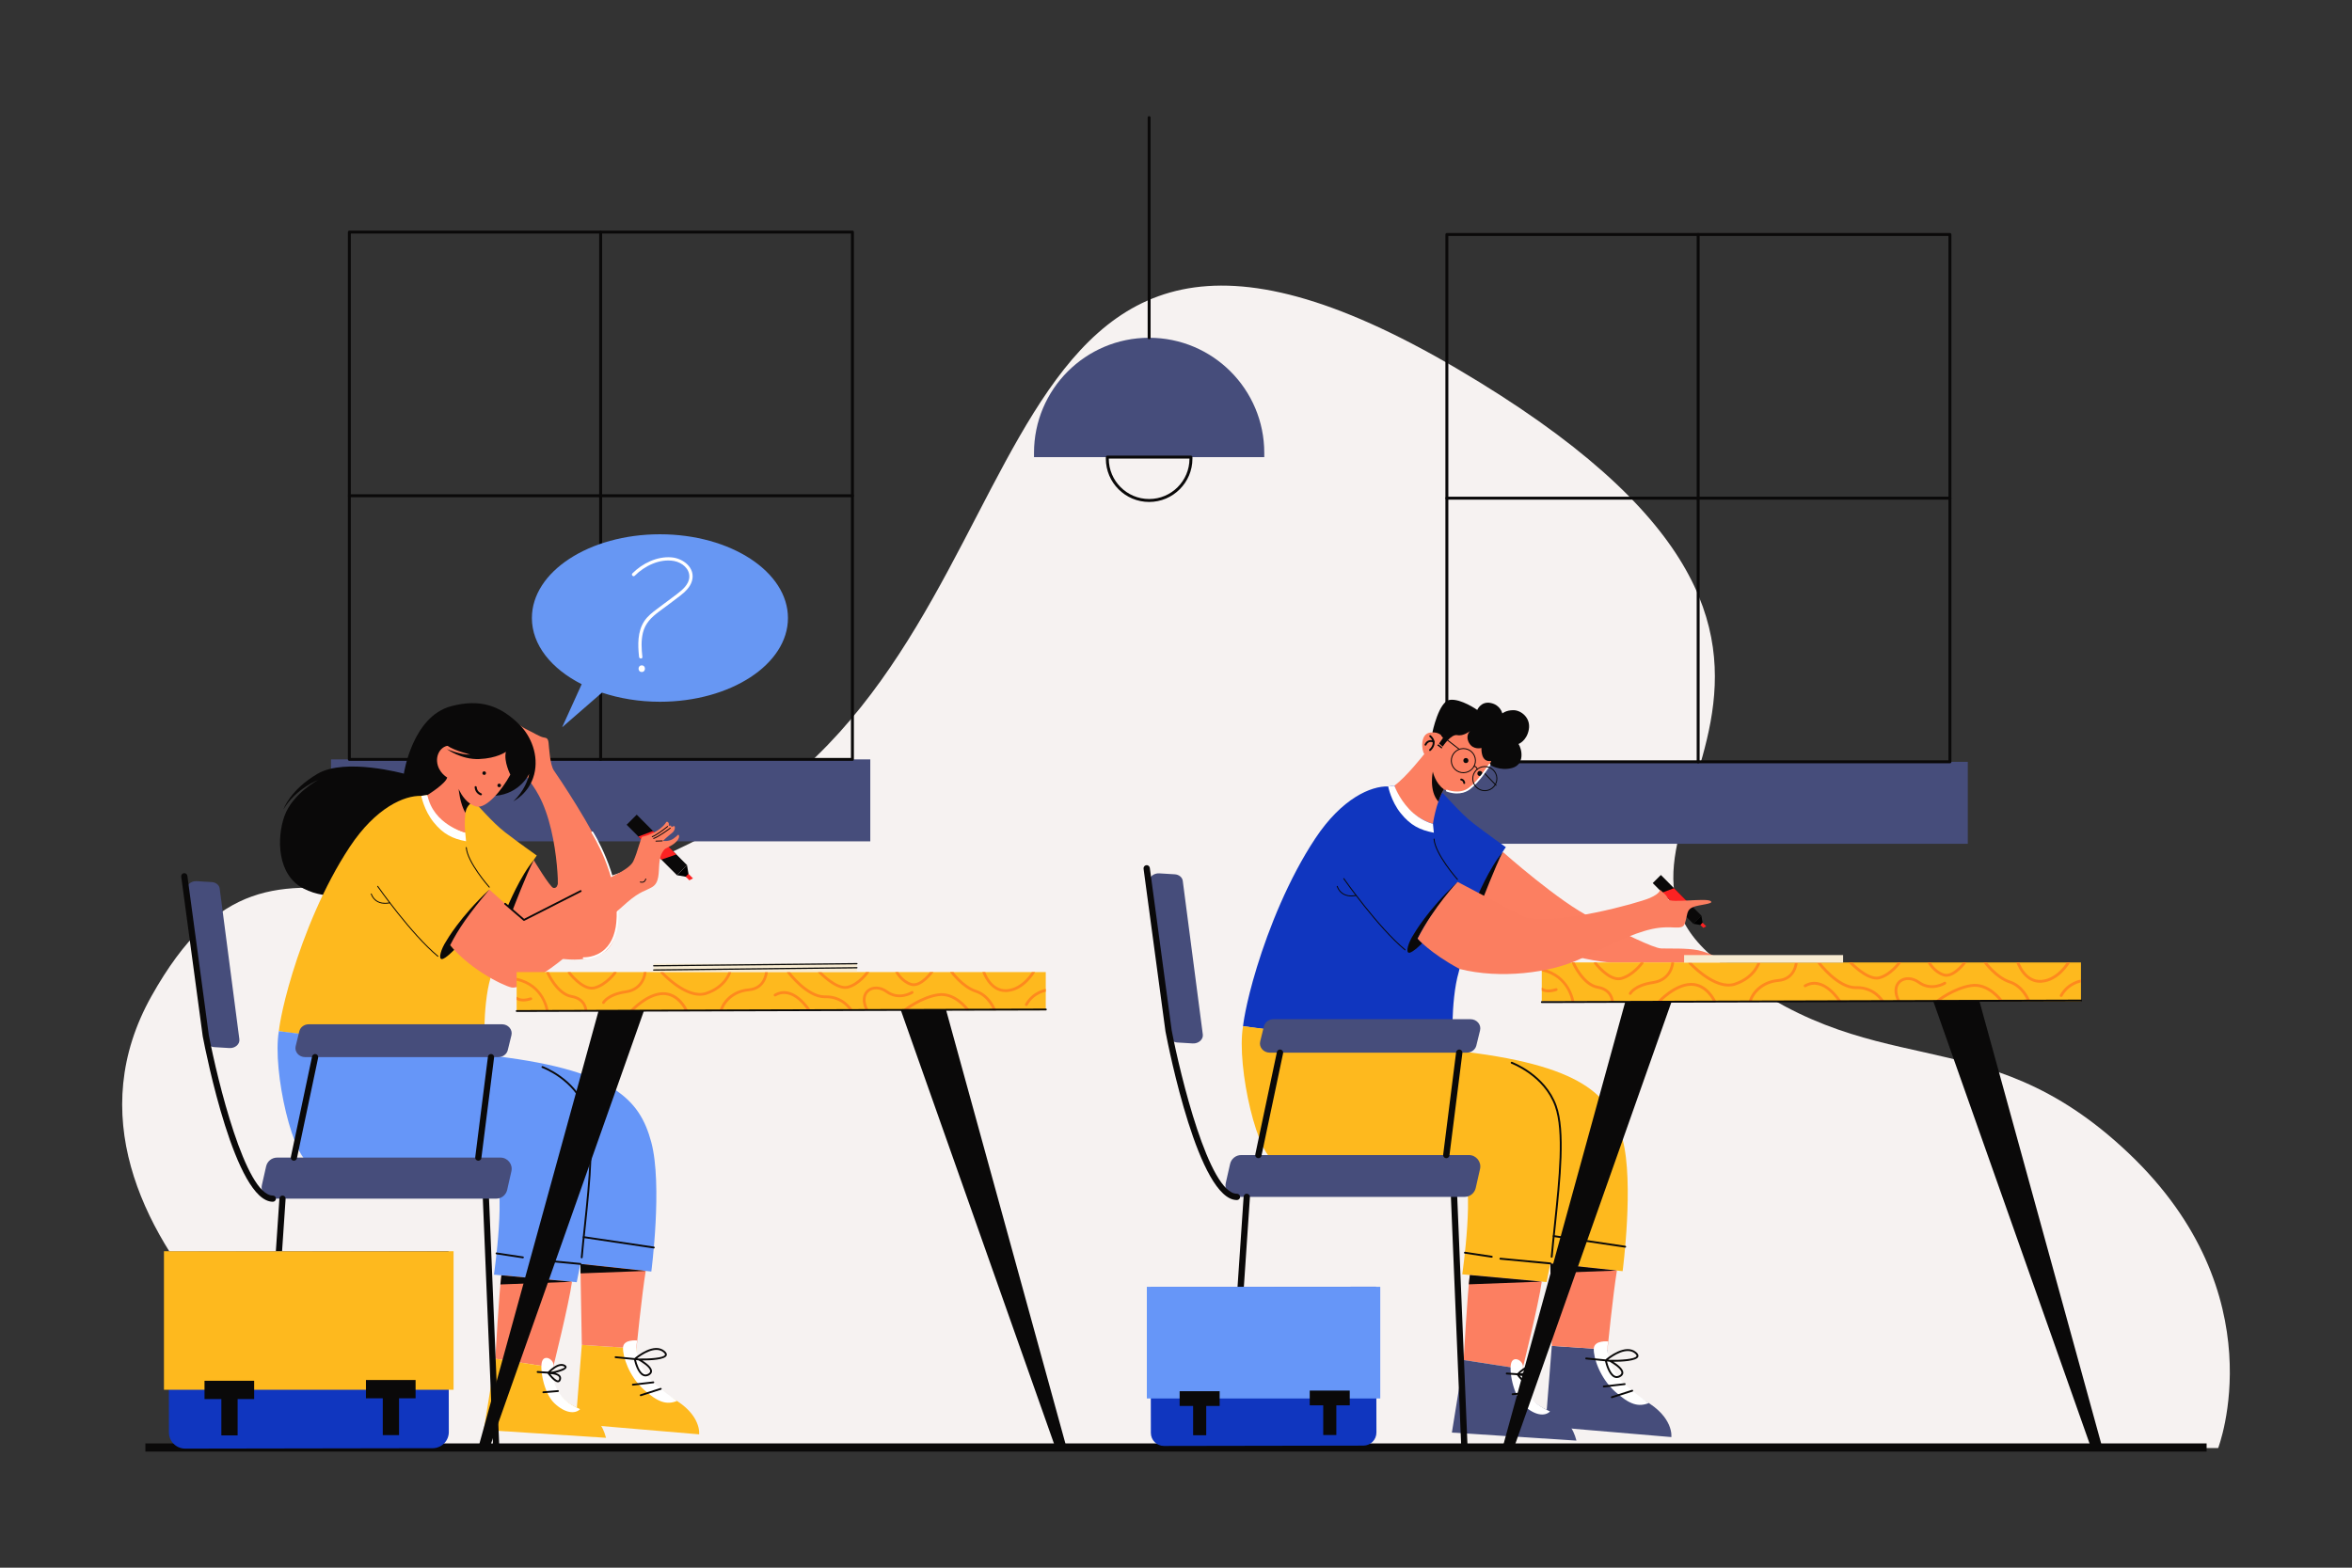 <svg xmlns="http://www.w3.org/2000/svg" xmlns:xlink="http://www.w3.org/1999/xlink" enable-background="new 0 0 600 400" viewBox="0 0 600 400"><rect x="0" y="0" width="600" height="400" fill="#333333" stroke="none"/><path fill="#F6F2F1" d="M95.906,370.238c0,0-90.919-56.011-57.267-116.068
		c33.652-60.057,64.976,4.181,148.705-45.155c83.729-49.336,58.482-188.888,184.268-114.987s25.015,116.399,65.609,150.369
		c40.594,33.969,67.842,13.819,105.804,49.855c37.962,36.035,22.831,75.22,22.831,75.22L95.906,370.238z"/><rect width="525.827" height="2.081" x="37.087" y="368.292" fill="#0A0909"/><rect width="137.566" height="20.909" x="84.446" y="193.761" fill="#464D7B" fill-rule="evenodd" clip-rule="evenodd"/><path fill="#0A0909" d="M217.455,194.136H89.123c-0.207,0-0.375-0.168-0.375-0.375V59.215c0-0.207,0.168-0.375,0.375-0.375
					h128.332c0.207,0,0.375,0.168,0.375,0.375v134.546C217.83,193.968,217.662,194.136,217.455,194.136z M89.498,193.386H217.08
					V59.59H89.498V193.386z"/><path fill="#0A0909" d="M153.228,194.136c-0.207,0-0.375-0.168-0.375-0.375V59.215c0-0.207,0.168-0.375,0.375-0.375
					s0.375,0.168,0.375,0.375v134.546C153.603,193.968,153.435,194.136,153.228,194.136z"/><path fill="#0A0909" d="M217.455,126.864H89.123c-0.207,0-0.375-0.168-0.375-0.375s0.168-0.375,0.375-0.375h128.332
					c0.207,0,0.375,0.168,0.375,0.375S217.662,126.864,217.455,126.864z"/><g><rect width="137.566" height="20.909" x="364.421" y="194.382" fill="#464D7B" fill-rule="evenodd" clip-rule="evenodd"/><path fill="#0A0909" d="M497.43,194.757H369.098c-0.207,0-0.375-0.168-0.375-0.375V59.836c0-0.207,0.168-0.375,0.375-0.375
					H497.43c0.207,0,0.375,0.168,0.375,0.375v134.546C497.805,194.589,497.637,194.757,497.43,194.757z M369.473,194.007h127.582
					V60.211H369.473V194.007z"/><path fill="#0A0909" d="M433.204,194.757c-0.207,0-0.375-0.168-0.375-0.375V59.836c0-0.207,0.168-0.375,0.375-0.375
					s0.375,0.168,0.375,0.375v134.546C433.579,194.589,433.411,194.757,433.204,194.757z"/><path fill="#0A0909" d="M497.43,127.484H369.098c-0.207,0-0.375-0.168-0.375-0.375s0.168-0.375,0.375-0.375H497.43
					c0.207,0,0.375,0.168,0.375,0.375S497.637,127.484,497.43,127.484z"/></g><g><path fill="#464D7B" d="M322.517,116.637h-58.741v-1.083c0-16.221,13.15-29.371,29.371-29.371h0
			c16.221,0,29.371,13.15,29.371,29.371V116.637z"/><path fill="#0A0909" d="M293.146 128.076c-6.091 0-11.046-4.955-11.046-11.046v-.394c0-.207.169-.376.376-.376h21.339c.207 0 .376.169.376.376v.394C304.191 123.121 299.236 128.076 293.146 128.076zM282.852 117.012v.018c0 5.676 4.618 10.294 10.294 10.294s10.293-4.618 10.293-10.294v-.018H282.852zM293.146 86.559c-.207 0-.376-.169-.376-.376V30.002c0-.207.169-.376.376-.376s.376.169.376.376v56.181C293.522 86.39 293.353 86.559 293.146 86.559z"/></g><g><path fill="#FC7F61" d="M140.334,226.943c1.109,0.478,2.136,1.213,1.96-2.778c-0.176-3.991-0.892-11.056-3.082-17.203
				c-2.191-6.147-4.723-7.84-4.927-9.217c-0.204-1.377,0.087-3.008,0.087-3.008l-0.397-0.474c0,0,0.127-0.485,0.368-2.368
				c0.241-1.883-0.101-3.728-0.101-3.728s-0.554-0.558-1.743-1.526c-1.189-0.968-1.065-2.002-0.88-2.161
				c0.184-0.159,1.132,0.85,2.672,1.599s3.476,1.934,4.34,2.07c0.864,0.136,1.178,0.261,1.312,1.423
				c0.134,1.162,0.338,5.566,1.366,7.033c1.028,1.467,9.934,14.622,13.2,22.745c3.266,8.123,4.281,18.67,0.673,22.651
				c-3.608,3.981-13.511,3.297-17.35,0.91C137.832,242.911,138.589,232.878,140.334,226.943z"/><path fill="#FFF" d="M149.105,244.715c-0.119,0-0.192-0.005-0.21-0.006c-0.126-0.008-0.221-0.115-0.213-0.24
					c0.007-0.126,0.121-0.236,0.24-0.213c0.028-0.001,2.974,0.154,5.345-2.027c1.938-1.784,2.963-4.592,3.047-8.347
					c0.246-10.917-6.339-21.284-6.405-21.388c-0.067-0.105-0.037-0.246,0.068-0.314c0.104-0.068,0.245-0.037,0.314,0.068
					c0.067,0.104,6.726,10.585,6.478,21.644c-0.088,3.887-1.164,6.807-3.2,8.677C152.403,244.559,149.852,244.715,149.105,244.715z"/><path fill="#FC7F61" d="M142.295,225.671c0,0-0.257,1.078-1.131,0.879c-0.874-0.199-4.993-7.076-4.993-7.076l-5.892,6.6
			l-2.979,8.422l10.534,8.416l4.96-16.162L142.295,225.671z"/><path fill="#6797F3" d="M135.686,157.688c0-11.801,14.623-21.367,32.662-21.367c18.039,0,32.662,9.567,32.662,21.367
			c0,11.801-14.623,21.367-32.662,21.367c-5.326,0-10.339-0.852-14.781-2.331l-10.162,8.833l4.982-10.983
			C140.672,170.666,135.686,164.565,135.686,157.688z"/><rect width="3.639" height="18.168" x="165.733" y="206.507" fill="#0A0909" fill-rule="evenodd" clip-rule="evenodd" transform="rotate(135.089 167.555 215.589)"/><polygon fill-rule="evenodd" points="175.788 223.852 175.254 220.739 172.677 223.308" clip-rule="evenodd"/><polygon fill="#FC2222" fill-rule="evenodd" points="175.851 224.609 176.782 224.12 175.637 222.972 174.926 223.681" clip-rule="evenodd"/><polygon fill="#FC2222" fill-rule="evenodd" points="166.578 212.036 162.848 213.449 168.711 219.33 172.539 218.016" clip-rule="evenodd"/><path fill="#FFF" d="M161.924 146.901c2.509-2.52 6.416-4.437 10.054-3.754 1.957.367 3.963 1.905 3.866 4.087-.087 1.944-1.838 3.341-3.256 4.422-1.628 1.242-3.283 2.449-4.921 3.678-1.235.926-2.469 1.867-3.324 3.176-1.742 2.669-1.653 6.065-1.316 9.105.059.535.906.541.846 0-.225-2.035-.356-4.143.135-6.152.598-2.446 2.143-3.935 4.086-5.4 1.813-1.367 3.674-2.679 5.456-4.088 1.249-.988 2.52-2.16 2.975-3.74.963-3.344-2.26-5.8-5.262-6.028-3.68-.28-7.391 1.539-9.937 4.095C160.941 146.689 161.539 147.288 161.924 146.901L161.924 146.901zM163.714 171.462c1.089 0 1.09-1.692 0-1.692C162.626 169.77 162.624 171.462 163.714 171.462L163.714 171.462z"/><path fill="#0A0909" d="M132.536,184.914c2.885,2.872,4.998,7.819,3.721,12.717c-1.277,4.898-5.31,6.818-5.31,6.818
			s3.143-2.66,4.061-7.019c0,0-2.307,5.084-8.628,5.613c-6.321,0.529-16.468,1.1-16.468,1.1s-4.495-1.438-9.208,3.414
			c-4.712,4.852-10.307,20.038-10.307,20.038s-6.259,2.558-12.978-0.886c-6.718-3.444-6.896-12.832-4.831-18.549
			c2.064-5.717,8.64-9.193,8.64-9.193s-5.76,2.232-8.907,7.537c0,0,1.584-4.895,8.674-9.063c7.09-4.167,22.03-0.038,22.03-0.038
			s2.142-14.559,12.05-17.21C122.597,178.18,127.755,180.155,132.536,184.914z"/><path fill="#FEB91E" d="M107.466 203.072c-4.285-.143-11.571 2.948-18.245 13.014-6.674 10.066-11.645 22.536-14.621 32.237-2.976 9.702-3.467 14.78-3.467 14.78s13.059 1.855 27.237 3.367c14.178 1.512 25.248 2.686 25.248 2.686s-.648-12.234 1.514-19.628l4.404-18.32c0 0 5.949-11.154 7.393-12.919 0 0-4.798-3.396-8.095-5.942-3.297-2.546-6.778-6.796-8.184-8.053-1.406-1.257-11.621-1.43-11.621-1.43L107.466 203.072zM148.424 343.149l-1.592 20.148 31.516 2.679c0 0 .697-4.96-6.71-9.165-7.406-4.205-9.562-10.069-9.285-12.745L148.424 343.149z"/><path fill="#FC7F61" d="M124.844,226.969l8.596,7.761c0,0,8.568-4.498,14.258-7.176c5.69-2.679,12.692-5.305,13.858-7.791
			c1.166-2.485,1.909-6.214,2.334-6.28c0.425-0.066,1.823-0.395,3.449-1.337c1.627-0.942,2.369-1.951,2.582-2.337
			c0.212-0.385,0.96,0.09,0.638,0.908c0,0,0.176-0.007,0.451-0.067c0.275-0.06,0.266,0.393,0.266,0.393s0.715-0.404,0.823-0.207
			c0.108,0.197,0.166,1.076-0.716,1.739c-0.882,0.662-2.268,1.972-2.268,1.972s1.52,0.271,2.697-0.579
			c1.177-0.849,1.046-0.97,1.222-0.977c0.176-0.007,0.581,0.734-0.659,1.913c-1.24,1.179-2.569,1.329-3.046,2.026
			c-0.478,0.698-0.97,1.32-1.152,3.555c-0.181,2.235,0.025,4.719-1.748,5.805c-1.772,1.085-3.095,1.059-6.387,3.9
			c-3.293,2.841-11.948,10.741-16.05,14.166c-4.102,3.425-11.227,8.121-13.512,7.602c-2.285-0.519-11.567-5.057-16.556-11.971
			C113.925,239.987,117.579,234.011,124.844,226.969z"/><path fill="#6696F8" d="M71.134,263.103c-1.74,10.059,3.783,34.02,8.509,33.844c4.726-0.176,42.673-0.581,46.2,2.208
			c3.528,2.789,0.165,26.074,0.165,26.074l21.117,1.933l0.934-4.667l18.097,1.945c0,0,2.901-22.16-0.02-33.027
			c-2.922-10.867-9.674-18.722-42.516-22.258C90.778,265.619,71.134,263.103,71.134,263.103z"/><path fill="#FC7F61" d="M145.912 327.051c-.749 5.571-4.824 21.909-4.824 21.909l-14.735-2.271c0 0 1.01-17.574 1.55-21.287L145.912 327.051zM164.723 324.286c-.991 6.059-2.369 19.78-2.369 19.78l-13.93-.917-.366-20.654L164.723 324.286z"/><path fill="#FEB91E" d="M141.088,348.96c-0.534,3.922,0.765,7.725,6.017,10.173c5.252,2.448,6.61,4.436,7.487,7.727l-31.181-2.012
			l2.941-18.159L141.088,348.96z"/><path fill="#FFF" d="M147.977 359.554c-1.26 1.306-3.888 1.051-6.603-1.567-2.715-2.618-3.75-8.973-3.063-10.711.687-1.737 3.09-.348 2.883 1.258-.207 1.606-.309 3.886 1.155 6.396C143.73 357.297 145.673 358.507 147.977 359.554zM172.704 357.456c-2.564 1.022-4.749.474-8.501-2.924-3.751-3.397-5.379-8.472-5.271-10.691s3.63-1.806 3.63-1.806-.165.519-.209 2.031c-.045 1.512 1.274 5.827 4.09 8.449C169.261 355.137 171.021 356.232 172.704 357.456zM109.032 202.862l-1.565.209c0 0 .69 3.675 3.145 6.718 2.454 3.043 4.799 4.202 8.28 4.865l-.214-2.22c0 0-3.161-.713-5.912-3.632C110.013 205.884 109.032 202.862 109.032 202.862z"/><path fill="#0A0909" d="M113.925 239.987c.328.447.625.826.886 1.149L113.925 239.987c0 0 3.401-6.017 10.919-13.018-5.264 6.212-7.955 10.138-10.007 14.199.627.77 1.027 1.179 1.027 1.179s-2.255 2.373-3.161 2.369C111.797 244.711 112.422 242.233 113.925 239.987zM136.17 219.474c-1.813 3.365-5.423 12.825-5.423 12.825l-1.209-1.091C129.538 231.207 132.781 223.38 136.17 219.474z"/><polygon fill="#0A0909" points="145.912 327.051 127.649 327.73 127.903 325.402"/><polygon fill="#0A0909" points="164.723 324.286 148.101 324.904 148.059 322.495"/><path fill="#0A0909" d="M133.666 234.957c-.055 0-.109-.019-.153-.057l-4.796-4.118c-.098-.084-.109-.232-.024-.331.084-.098.232-.109.331-.024l4.676 4.016 14.326-7.291c.115-.059.257-.014.315.103.06.115.013.257-.103.315l-14.466 7.362C133.739 234.949 133.702 234.957 133.666 234.957zM148.399 321.069c-.007 0-.014 0-.021-.001-.13-.011-.225-.125-.213-.254.235-2.635.531-5.438.817-8.149 1.204-11.428 2.45-23.243.207-29.512-2.74-7.658-10.808-10.648-10.889-10.678-.122-.044-.185-.179-.141-.301s.18-.187.301-.141c.083.03 8.357 3.097 11.17 10.961 2.28 6.369 1.028 18.239-.182 29.719-.286 2.709-.581 5.511-.817 8.142C148.622 320.977 148.519 321.069 148.399 321.069zM148.058 322.729c-.007 0-.015 0-.022-.001l-12.505-1.182c-.129-.012-.224-.126-.211-.256.012-.128.104-.24.256-.211l12.505 1.182c.129.012.224.126.211.256C148.281 322.638 148.178 322.729 148.058 322.729zM133.396 321.06c-.012 0-.023 0-.035-.002l-6.724-1.018c-.128-.02-.217-.14-.197-.268.019-.128.14-.221.268-.197l6.724 1.018c.128.02.217.14.197.268C133.611 320.977 133.51 321.06 133.396 321.06z"/><path fill="#0A0909" d="M166.797 318.549c-.011 0-.022 0-.034-.002l-17.891-2.663c-.129-.02-.217-.139-.198-.267.02-.128.125-.226.267-.198l17.891 2.663c.129.02.217.139.198.267C167.011 318.466 166.911 318.549 166.797 318.549zM138.607 355.479c-.121 0-.224-.092-.234-.215-.011-.129.086-.242.215-.254l3.742-.314c.155.006.242.086.254.215.011.129-.086.242-.215.254l-3.742.314C138.62 355.479 138.613 355.479 138.607 355.479zM141.076 350.554c-.005 0-.01 0-.016 0l-3.924-.257c-.129-.009-.228-.12-.219-.25s.092-.218.25-.219l3.924.257c.129.009.228.12.219.25C141.302 350.459 141.199 350.554 141.076 350.554z"/><path fill="#0A0909" d="M142.334 352.69c-.962.001-2.337-1.813-2.611-2.188-.041-.057-.054-.126-.04-.188-.023-.077-.007-.163.051-.228.104-.116 2.604-2.843 4.373-1.84.399.227.448.479.419.65-.103.607-1.576 1.093-2.85 1.401.494.13.994.351 1.262.728.211.298.253.663.121 1.056-.147.441-.416.57-.615.602C142.407 352.688 142.371 352.69 142.334 352.69zM140.379 350.585c.649.808 1.551 1.676 1.992 1.633.038-.006.154-.024.242-.286.085-.253.065-.46-.059-.635C142.174 350.759 140.924 350.605 140.379 350.585zM143.233 348.492c-1.05 0-2.286 1.062-2.848 1.602 1.919-.365 3.623-.953 3.677-1.275.002-.009-.025-.071-.188-.164C143.674 348.54 143.458 348.492 143.233 348.492zM163.453 356.235c-.1 0-.191-.063-.224-.163-.039-.123.028-.256.152-.295l5.102-1.631c.121-.043.255.029.295.152.039.123-.028.256-.152.295l-5.102 1.631C163.501 356.232 163.476 356.235 163.453 356.235zM161.439 353.547c-.118 0-.22-.088-.233-.208-.015-.128.078-.245.207-.26l5.219-.601c.13-.014.245.078.26.207.015.128-.078.245-.207.26l-5.219.601C161.457 353.547 161.448 353.547 161.439 353.547zM164.676 351.19c-.226 0-.447-.051-.663-.152-1.401-.66-2.1-3.337-2.264-4.049l-4.73-.463c-.13-.013-.224-.127-.211-.256.012-.13.135-.23.256-.211l4.802.47c.657-.561 5.004-4.08 7.667-1.847.496.416.678.812.539 1.176-.422 1.111-4.169 1.26-6.136 1.26-.033 0-.065 0-.098 0 .979.609 2.485 1.713 2.489 2.734.002.448-.266.819-.794 1.104C165.243 351.112 164.956 351.19 164.676 351.19zM162.246 347.037c.205.827.851 3.05 1.968 3.576.348.163.707.14 1.098-.071.369-.198.548-.423.547-.688-.004-.958-2.12-2.293-2.987-2.756L162.246 347.037zM162.965 346.636c2.573.064 6.375-.173 6.668-.945.079-.206-.218-.495-.401-.649-2.057-1.722-5.488.618-6.696 1.553l.424.041C162.961 346.635 162.963 346.636 162.965 346.636zM166.383 213.609c-.048 0-.092-.029-.11-.076-.022-.061.009-.128.069-.151.928-.348 2.68-1.615 3.898-2.595.05-.042.124-.033.165.019.04.05.032.124-.019.165-1.231.99-3.009 2.273-3.963 2.632C166.41 213.607 166.396 213.609 166.383 213.609zM166.752 214.048c-.05 0-.096-.031-.111-.08-.021-.062.013-.128.074-.148 1.261-.415 4.169-2.586 4.198-2.607.052-.039.126-.03.164.023.039.052.028.125-.023.164-.12.091-2.969 2.216-4.265 2.643C166.776 214.046 166.763 214.048 166.752 214.048zM167.331 214.731c-.063 0-.115-.05-.117-.113-.003-.064.048-.119.113-.121l1.608-.06c.001 0 .003 0 .004 0 .063 0 .115.05.117.113.003.064-.048.119-.113.121l-1.608.06C167.334 214.731 167.332 214.731 167.331 214.731zM163.776 225.225c-.143 0-.295-.02-.46-.051-.063-.012-.105-.073-.093-.138.012-.063.063-.108.138-.093.638.122 1.009.046 1.273-.706.021-.061.086-.096.149-.071.061.021.093.088.071.149C164.612 225.009 164.255 225.225 163.776 225.225zM124.822 226.483c-.032 0-.064-.013-.088-.039-.229-.26-5.629-6.393-5.901-10.194-.005-.065.044-.121.108-.126.065-.004.121.044.126.108.267 3.725 5.787 9.993 5.843 10.056.043.049.038.123-.01.166C124.878 226.473 124.849 226.483 124.822 226.483zM111.708 244.115c-.026 0-.053-.009-.075-.026-6.791-5.632-15.302-17.757-15.388-17.879-.037-.054-.023-.126.029-.164.052-.036.125-.023.164.029.085.122 8.578 12.222 15.345 17.832.05.042.057.116.016.166C111.775 244.1 111.741 244.115 111.708 244.115z"/><path fill="#0A0909" d="M98.247,230.599c-1.17,0-2.869-0.391-3.653-2.468c-0.023-0.061,0.007-0.128,0.068-0.15
				c0.062-0.025,0.127,0.007,0.15,0.068c1.178,3.115,4.557,2.192,4.59,2.181c0.062-0.02,0.128,0.018,0.146,0.081
				c0.018,0.063-0.019,0.127-0.081,0.146C99.453,230.46,98.944,230.599,98.247,230.599z"/><rect width="134.975" height="9.75" x="131.811" y="248.02" fill="#FEB91E" transform="rotate(180 199.293 252.899)"/><defs><rect id="a" width="134.975" height="9.75" x="131.811" y="248.02" transform="rotate(180 199.293 252.899)"/></defs><clipPath id="b"><use overflow="visible" xlink:href="#a"/></clipPath><g clip-path="url(#b)"><path fill="#FE891E" d="M256.515 253.126c-4.28 0-5.924-5.096-5.94-5.148-.059-.186.045-.383.23-.441.185-.059.384.045.441.23.017.049 1.582 4.9 5.579 4.645 4.076-.264 6.614-4.703 6.639-4.748.097-.17.313-.231.479-.135.17.095.23.309.136.479-.11.196-2.747 4.819-7.209 5.107C256.751 253.123 256.633 253.126 256.515 253.126zM261.822 256.676c-.059 0-.118-.015-.173-.046-.169-.095-.229-.31-.134-.479 1.868-3.321 5.086-3.8 5.223-3.818.186-.036.37.107.396.3s-.107.37-.3.397c-.03.005-3.014.46-4.706 3.467C262.064 256.612 261.945 256.676 261.822 256.676zM253.661 257.967c-.145 0-.279-.09-.331-.233-.013-.034-1.268-3.425-4.508-4.486-3.521-1.153-6.299-4.983-6.415-5.146-.113-.158-.077-.378.081-.491.156-.114.378-.077.491.081.027.038 2.762 3.806 6.062 4.887 3.574 1.171 4.897 4.766 4.952 4.918.065.184-.03.385-.213.45C253.741 257.96 253.7 257.967 253.661 257.967zM230.875 258.033c-.104 0-.207-.046-.276-.134-.12-.153-.095-.374.058-.495.169-.133 4.171-3.266 8.587-3.926 4.539-.67 7.741 3.764 7.874 3.952.112.159.075.379-.083.491-.161.112-.38.075-.491-.083-.03-.043-3.091-4.292-7.196-3.663-4.227.631-8.214 3.75-8.253 3.781C231.028 258.007 230.952 258.033 230.875 258.033zM233.07 251.606c-.267 0-.533-.039-.797-.125-2.601-.851-3.826-3.286-3.877-3.389-.086-.175-.015-.386.159-.472.173-.084.385-.015.472.159.012.022 1.152 2.274 3.465 3.031 2.22.726 4.978-3.069 5.006-3.107.114-.158.334-.194.492-.08.157.114.193.334.08.492C237.957 248.272 235.529 251.606 233.07 251.606zM221.162 258.061c-.128 0-.252-.07-.314-.193-1.116-2.199-.984-4.194.355-5.337 1.328-1.137 3.458-1.058 5.176.188 2.973 2.157 5.993.282 6.12.201.164-.104.381-.057.486.107.104.163.057.381-.106.485-.034.023-3.542 2.221-6.914-.224-1.452-1.055-3.225-1.146-4.305-.224-1.075.917-1.144 2.593-.184 4.483.088.173.019.385-.155.474C221.27 258.048 221.216 258.061 221.162 258.061zM215.627 252.31c-3.001 0-6.68-3.896-6.849-4.077-.133-.142-.126-.364.017-.497.141-.133.364-.126.497.017.042.045 4.273 4.533 6.957 3.772 2.771-.764 4.842-3.737 4.862-3.768.111-.161.332-.2.489-.091.16.109.201.329.091.489-.09.131-2.233 3.215-5.255 4.049C216.174 252.277 215.903 252.31 215.627 252.31zM217.106 258.071c-.121 0-.238-.063-.304-.174-.078-.134-1.934-3.211-6.091-3.211-.074 0-.147 0-.224.003-.045.001-.091.001-.137.001-4.672.001-9.346-6.198-9.544-6.464-.116-.156-.084-.377.071-.493.156-.115.376-.085.493.071.047.063 4.661 6.182 8.979 6.182.04 0 .079 0 .119-.002 4.716-.125 6.854 3.408 6.94 3.559.098.168.041.383-.127.48C217.228 258.055 217.167 258.071 217.106 258.071zM206.385 258.103c-.118 0-.234-.061-.301-.17-.039-.063-3.858-6.211-8.186-3.734-.167.096-.383.038-.48-.131-.097-.169-.038-.384.131-.48 4.926-2.816 9.096 3.912 9.137 3.98.102.166.048.383-.118.483C206.511 258.086 206.448 258.103 206.385 258.103zM183.967 258.167c-.027 0-.056-.004-.084-.011-.188-.046-.305-.236-.258-.426.494-2.015 2.864-5.15 7.369-5.529 3.894-.329 4.163-4.035 4.173-4.192.012-.193.149-.332.373-.33.194.012.342.179.33.373-.003.045-.323 4.472-4.817 4.851-4.105.347-6.315 3.248-6.744 4.996C184.27 258.059 184.127 258.167 183.967 258.167zM178.538 254.066c-4.715 0-9.745-5.46-9.983-5.721-.131-.145-.12-.367.023-.498s.365-.12.498.023c.063.068 6.29 6.833 10.987 5.249 4.736-1.601 5.769-5.121 5.778-5.156.052-.188.249-.3.434-.244.188.052.297.246.244.434-.044.159-1.146 3.916-6.231 5.635C179.716 253.98 179.13 254.066 178.538 254.066zM161.128 258.233c-.085 0-.17-.03-.237-.092-.144-.131-.154-.354-.023-.498.163-.179 4.033-4.38 8.22-4.473 4.267-.087 6.263 4.34 6.345 4.528.078.179-.003.386-.181.464-.175.079-.386-.002-.464-.181-.019-.042-1.886-4.164-5.685-4.106-3.888.085-7.677 4.2-7.714 4.242C161.319 258.194 161.223 258.233 161.128 258.233zM153.946 256.16c-.054 0-.107-.013-.159-.039-.172-.088-.241-.297-.154-.47.045-.091 1.169-2.232 5.964-2.931 4.335-.63 4.618-4.581 4.62-4.621.012-.194.183-.34.372-.331.194.012.343.178.331.372-.003.046-.325 4.565-5.222 5.277-4.387.639-5.428 2.533-5.438 2.552C154.197 256.09 154.074 256.16 153.946 256.16zM150.985 252.486c-2.95 0-5.934-3.918-6.069-4.099-.117-.155-.086-.376.069-.493.155-.115.375-.086.493.069.034.045 3.365 4.441 6.102 3.745 2.824-.715 5.052-3.743 5.074-3.773.115-.157.336-.19.492-.078.157.114.192.335.078.492-.097.133-2.397 3.265-5.473 4.043C151.498 252.456 151.241 252.486 150.985 252.486zM149.494 258.265c-.193 0-.351-.157-.353-.351 0-.112-.054-2.755-3.392-3.318-3.833-.648-6.255-6.034-6.356-6.263-.078-.178.002-.386.18-.465s.386.001.465.18c.023.053 2.37 5.268 5.829 5.853 3.938.665 3.979 3.979 3.979 4.014C149.845 258.108 149.688 258.265 149.494 258.265L149.494 258.265zM139.609 258.293c-.175 0-.327-.13-.35-.308-.032-.257-.879-6.322-7.533-7.776-.19-.041-.311-.229-.269-.419.041-.189.226-.316.419-.269 7.15 1.563 8.073 8.309 8.082 8.376.024.193-.112.369-.306.394C139.638 258.293 139.624 258.293 139.609 258.293zM133.488 255.524c-1.316 0-1.889-.549-1.922-.581-.138-.138-.138-.36-.001-.499.137-.134.357-.138.494-.004.023.021.932.807 3.243.057.186-.058.384.041.443.227.06.185-.041.384-.227.443C134.706 255.43 134.033 255.524 133.488 255.524z"/></g><path fill="#0A0909" d="M131.825,258.199c-0.13,0-0.234-0.104-0.234-0.233c-0.001-0.13,0.104-0.235,0.233-0.235l134.975-0.387
					c0.001,0,0.001,0,0.001,0c0.13,0,0.234,0.104,0.234,0.233c0.001,0.13-0.104,0.235-0.233,0.235L131.825,258.199
					C131.825,258.199,131.825,258.199,131.825,258.199z"/><polygon fill="#0A0909" points="152.682 257.964 164.251 257.964 124.887 369.396 122.017 369.396"/><polygon fill="#0A0909" points="241.313 257.577 229.744 257.577 269.108 369.009 271.978 369.009"/><path fill="#0A0909" d="M126.552,369.374c-0.421,0-0.771-0.333-0.789-0.759l-2.592-62.745c-0.019-0.436,0.321-0.805,0.758-0.822
				c0.416-0.032,0.805,0.32,0.822,0.758l2.592,62.745c0.019,0.436-0.321,0.805-0.758,0.822
				C126.575,369.374,126.564,369.374,126.552,369.374z"/><path fill="#464D7B" d="M69.607 305.839h56.982c1.337 0 2.496-.926 2.792-2.23l1.077-4.75c.406-1.791-.955-3.496-2.792-3.496H70.684c-1.337 0-2.496.926-2.792 2.229l-1.077 4.75C66.409 304.134 67.77 305.839 69.607 305.839zM77.841 269.726h49.281c1.156 0 2.159-.741 2.414-1.784l.932-3.8c.351-1.433-.826-2.797-2.414-2.797H78.772c-1.156 0-2.159.74-2.414 1.784l-.932 3.8C75.075 268.362 76.252 269.726 77.841 269.726zM61.063 265.169l-5.018-38.448c-.118-.902-.954-1.588-2.014-1.653l-3.863-.235c-1.457-.089-2.689 1.006-2.527 2.246l5.017 38.448c.118.902.954 1.588 2.014 1.653l3.863.235C59.993 267.503 61.225 266.408 61.063 265.169z"/><path fill="#0A0909" d="M67.832 369.374c-.019 0-.036-.001-.055-.002-.436-.029-.765-.406-.735-.843l4.239-62.745c.029-.437.409-.761.843-.735.436.029.765.406.735.843l-4.239 62.745C68.591 369.054 68.244 369.374 67.832 369.374zM74.974 296.155c-.055 0-.109-.006-.164-.018-.428-.09-.701-.51-.61-.937l5.412-25.638c.09-.428.52-.699.937-.61.428.09.701.51.61.937l-5.412 25.638C75.669 295.899 75.34 296.155 74.974 296.155zM122.018 296.155c-.033 0-.066-.002-.101-.007-.433-.055-.74-.45-.685-.884l3.24-25.638c.054-.433.443-.741.884-.685.433.055.74.45.685.884l-3.24 25.638C122.752 295.863 122.411 296.155 122.018 296.155zM69.607 306.629c-9.525 0-17.062-37.895-17.89-42.216l-5.486-40.735c-.058-.433.246-.831.679-.89.429-.062.831.245.89.679l5.479 40.692c2.175 11.342 9.363 40.888 16.329 40.888.437 0 .791.354.791.791S70.044 306.629 69.607 306.629z"/><path fill="#FC7F61" d="M111.498,194.265c-0.208-2.812,2.315-5.01,4.639-3.556c0.001,0.001,0.003,0.002,0.004,0.003
			c1.418-3.425,5.11-5.467,8.869-4.676c4.246,0.894,6.963,5.06,6.069,9.305c-0.138,0.656-0.362,1.271-0.645,1.846l0.006,0.001
			c-0.026,0.051-0.056,0.104-0.083,0.155c-0.054,0.103-0.107,0.207-0.164,0.307c-2.154,3.989-6.164,8.781-8.692,8.131
			c-0.541-0.139-1.063-0.386-1.559-0.704l0,0.003c-1.926,0.89-1.264,7.353-1.264,7.353s-8.124-1.973-9.645-9.572
			c0,0,4.711-2.896,5.046-4.486C114.078,198.376,111.706,197.077,111.498,194.265z"/><path fill="#0A0909" d="M129.051 191.829c0 0-2.236 1.662-6.827 1.844-4.59.182-8.239-2.554-8.239-2.554s3.22 1.457 6.015 1.43c0 0-4.129-1.038-5.841-2.257-1.712-1.219 3.116-5.452 5.286-6.021 2.17-.569 8.72.072 11.479 1.965 2.759 1.893.742 9.137.464 10.268-.279 1.13-1.196 1.148-1.196 1.148S128.451 194.286 129.051 191.829zM119.941 205.081c-1.997-1.401-2.934-3.771-2.934-3.771s.316 3.832 1.747 6.096C118.755 207.406 118.762 206.182 119.941 205.081z"/><circle cx="123.513" cy="197.279" r=".457" fill="#0A0909" transform="rotate(-78.113 123.509 197.27)"/><circle cx="127.347" cy="200.408" r=".457" fill="#0A0909" transform="rotate(-78.118 127.347 200.404)"/><g><path fill="#0A0909" d="M122.672,202.933c-0.026,0-0.054-0.004-0.08-0.013c-0.057-0.018-1.392-0.459-1.515-2.053
				c-0.011-0.146,0.098-0.272,0.243-0.284c0.135,0.009,0.273,0.098,0.284,0.243c0.096,1.242,1.137,1.587,1.147,1.59
				c0.139,0.044,0.216,0.192,0.172,0.332C122.887,202.861,122.784,202.933,122.672,202.933z"/></g><rect width="51.851" height="2.081" x="166.751" y="245.884" fill="#F7EBD2" fill-rule="evenodd" clip-rule="evenodd"/><g><path fill="#090909" d="M166.752,247.657c-0.087,0-0.157-0.069-0.158-0.156c-0.001-0.088,0.069-0.159,0.156-0.16l51.851-0.574
				c0.001,0,0.001,0,0.002,0c0.087,0,0.157,0.069,0.158,0.156c0.001,0.088-0.069,0.159-0.156,0.16l-51.851,0.574
				C166.753,247.657,166.753,247.657,166.752,247.657z"/></g><g><path fill="#090909" d="M166.752,246.581c-0.087,0-0.157-0.069-0.158-0.156c-0.001-0.088,0.069-0.159,0.156-0.16l51.851-0.538
				c0.001,0,0.001,0,0.002,0c0.087,0,0.157,0.069,0.158,0.156c0.001,0.088-0.069,0.159-0.156,0.16l-51.851,0.538
				C166.753,246.581,166.753,246.581,166.752,246.581z"/></g><g><path fill="#1036BF" d="M47.242,369.618l63.122-0.104c2.285-0.004,4.135-1.859,4.132-4.145l-0.076-46.17l-71.399,0.117
				l0.076,46.17C43.101,367.772,44.956,369.622,47.242,369.618z"/><rect width="73.88" height="35.347" x="41.809" y="319.258" fill="#FEB91E" transform="rotate(180 78.757 336.93)"/><rect width="12.665" height="4.666" x="93.369" y="352.108" fill="#0A0909" transform="rotate(180 99.693 354.444)"/><rect width="12.665" height="4.666" x="52.189" y="352.305" fill="#0A0909" transform="rotate(180 58.513 354.64)"/><rect width="4.148" height="13.036" x="97.637" y="353.145" fill="#0A0909" transform="rotate(180 99.717 359.66)"/><rect width="4.148" height="13.036" x="56.456" y="353.213" fill="#0A0909" transform="rotate(180 58.537 359.73)"/></g></g><g><path fill="#FC7F61" d="M383.379,217.378c0,0,14.536,12.925,22.736,16.85c8.2,3.926,15.611,7.658,17.608,7.763
			c1.997,0.105,6.413-0.158,9.514,0.473c3.101,0.631,7.358,3.152,7.358,3.152h-29.529c0,0-7.737-0.556-14.15-3.247
			c-6.413-2.691-19.064-11.922-19.064-11.922l2.272-6.8L383.379,217.378z"/><path fill="#0A0909" d="M379.996,195.111c0,0,2.567,1.723,5.767,0.835c3.199-0.889,2.544-4.712,1.62-6.115
			c0,0,2.125-0.797,2.632-3.741c0.506-2.943-1.976-4.852-3.876-4.884c-1.9-0.032-2.894,0.826-2.894,0.826s-0.439-2.139-2.947-2.661
			c-2.508-0.522-3.449,1.77-3.449,1.77s-4.215-2.973-7.022-2.561c-2.807,0.412-4.416,8.295-4.416,8.295L379.996,195.111z"/><path fill="#1036BF" d="M354.128,200.663c-4.367-0.145-11.792,3.004-18.593,13.262c-6.802,10.258-11.867,22.966-14.9,32.853
			c-3.033,9.887-3.533,15.062-3.533,15.062s13.308,1.891,27.757,3.431c14.449,1.54,25.73,2.737,25.73,2.737
			s-0.661-12.468,1.543-20.003l4.488-18.669c0,0,6.062-11.367,7.535-13.166c0,0-4.89-3.461-8.25-6.055
			c-3.36-2.594-6.907-6.926-8.34-8.207c-1.433-1.281-11.842-1.458-11.842-1.458L354.128,200.663z"/><path fill="#464D7B" d="M395.867,343.413l-1.622,20.532l32.118,2.73c0,0,0.71-5.055-6.838-9.34
			c-7.548-4.286-9.744-10.262-9.462-12.988L395.867,343.413z"/><path fill="#FC7F61" d="M363.35,192.373c-0.683-0.764-1.193-5.17,1.559-5.464c2.751-0.295,3.189,1.402,3.189,1.402
			s0,0.002,0.001,0.002c1.169-1.846,3.196-3.104,5.545-3.192c3.788-0.141,6.974,2.816,7.115,6.604
			c0.057,1.527-0.396,2.952-1.198,4.123l0.006,0.003c0,0-4.451,6.609-7.265,6.483c-1.437-0.064-2.809-0.314-3.984-0.97
			c0,0.001-0.001,0.001-0.001,0.001c-2.08,3.694-2.765,8.839-2.765,8.839s-3.38-0.875-6.256-3.692s-3.573-6.063-3.573-6.063
			C358.795,198.218,363.35,192.373,363.35,192.373z"/><path fill="#0A0909" d="M380.41,194.137c-2.751,0.52-2.486-3.287-2.486-3.287s-2.128,0.592-3.174-1.318
			c-1.046-1.911,0.297-3.038,0.297-3.038s-1.692,1.412-3.295,1.079c-1.603-0.333-3.72,2.927-3.72,2.927l-0.921-0.787l0.986-1.402
			c0,0,1.541-3.771,3.37-4.25c1.829-0.479,8.532,0.401,9.796,2.663c1.264,2.262-0.402,7.814-0.402,7.814L380.41,194.137z"/><polygon fill="#0A0909" points="367.918 190.709 366.939 189.899 366.641 190.166 367.775 190.996"/><path fill="#0A0909" d="M368.317,201.365c-2.189-1.534-2.798-4.477-2.798-4.477s-1.069,4.843,1.411,7.642
			C366.929,204.53,367.642,202.467,368.317,201.365z"/><path fill="#FEB91E" d="M317.102,261.839c-1.773,10.251,3.855,34.669,8.672,34.49c4.816-0.179,43.487-0.592,47.082,2.25
			c3.595,2.842,0.168,26.571,0.168,26.571l21.52,1.97l0.952-4.756l18.442,1.982c0,0,2.956-22.583-0.021-33.657
			s-9.858-19.079-43.327-22.682C337.121,264.404,317.102,261.839,317.102,261.839z"/><path fill="#FC7F61" d="M393.307 327.008c-.763 5.677-4.916 22.327-4.916 22.327l-15.017-2.315c0 0 1.029-17.909 1.58-21.693L393.307 327.008zM412.477 324.19c-1.01 6.175-2.414 20.157-2.414 20.157l-14.196-.934-.373-21.048L412.477 324.19z"/><path fill="#464D7B" d="M388.391,349.335c-0.544,3.997,0.78,7.872,6.132,10.367c5.352,2.495,6.736,4.521,7.63,7.874l-31.776-2.05
			l2.998-18.505L388.391,349.335z"/><path fill="#FFF" d="M395.412 360.131c-1.284 1.33-3.962 1.071-6.729-1.597-2.767-2.668-3.821-9.145-3.121-10.915s3.149-.354 2.938 1.282c-.211 1.637-.315 3.961 1.177 6.518C391.083 357.831 393.063 359.064 395.412 360.131zM420.611 357.993c-2.613 1.041-4.84.483-8.663-2.98-3.823-3.462-5.482-8.634-5.371-10.895.11-2.262 3.7-1.841 3.7-1.841s-.168.529-.213 2.07c-.045 1.541 1.298 5.939 4.168 8.611C417.101 355.63 418.895 356.746 420.611 357.993zM355.723 200.449l-1.595.213c0 0 .704 3.745 3.205 6.846 2.501 3.101 4.89 4.282 8.438 4.958l-.218-2.262c0 0-3.221-.727-6.025-3.701C356.723 203.529 355.723 200.449 355.723 200.449z"/><path fill="#0A0909" d="M360.709 238.283c.335.456.637.841.903 1.17L360.709 238.283c0 0 3.466-6.132 11.128-13.267-5.364 6.33-8.107 10.332-10.198 14.469.639.785 1.172 1.181 1.172 1.181s-2.422 2.438-3.346 2.434C358.541 243.097 359.178 240.572 360.709 238.283zM383.379 217.378c-1.848 3.429-5.527 13.069-5.527 13.069l-1.232-1.112C376.621 229.335 379.926 221.358 383.379 217.378z"/><polygon fill="#0A0909" points="393.307 327.008 374.696 327.7 374.954 325.328"/><polygon fill="#0A0909" points="412.477 324.19 395.538 324.82 395.495 322.365"/><path fill="#0A0909" d="M395.842 320.913c-.007 0-.014 0-.021-.001-.132-.012-.229-.128-.217-.26.24-2.687.542-5.545.833-8.31 1.228-11.644 2.496-23.684.21-30.07-2.789-7.798-11.013-10.852-11.095-10.882-.125-.045-.188-.182-.144-.306.045-.125.186-.188.306-.144.085.03 8.517 3.156 11.384 11.169 2.322 6.491 1.048 18.586-.185 30.282-.292 2.763-.593 5.619-.833 8.303C396.07 320.819 395.966 320.913 395.842 320.913zM395.495 322.604c-.007 0-.015 0-.022-.001l-12.744-1.205c-.132-.013-.229-.129-.216-.261.012-.131.113-.227.261-.216l12.744 1.205c.132.013.229.129.216.261C395.721 322.511 395.617 322.604 395.495 322.604zM380.552 320.903c-.012 0-.023-.001-.036-.003l-6.852-1.037c-.13-.02-.221-.142-.2-.272.02-.13.127-.225.272-.2l6.852 1.037c.13.02.221.142.2.272C380.771 320.818 380.669 320.903 380.552 320.903z"/><path fill="#0A0909" d="M414.591 318.344c-.012 0-.023-.001-.035-.003l-18.232-2.714c-.131-.02-.221-.141-.201-.271.019-.131.141-.226.271-.201l18.232 2.714c.131.02.221.141.201.271C414.809 318.259 414.708 318.344 414.591 318.344zM385.863 355.979c-.123 0-.228-.095-.238-.219-.012-.132.087-.248.218-.259l3.813-.321c.128-.028.247.087.259.218.012.132-.087.248-.218.259l-3.813.321C385.877 355.979 385.87 355.979 385.863 355.979zM388.379 350.959c-.005 0-.011 0-.016-.001l-3.999-.261c-.132-.008-.231-.122-.223-.254s.12-.246.254-.223l3.999.261c.132.008.231.122.223.254C388.609 350.863 388.504 350.959 388.379 350.959z"/><path fill="#0A0909" d="M389.661 353.136c-.98 0-2.382-1.847-2.662-2.229-.042-.059-.055-.13-.04-.195-.022-.077-.006-.165.052-.229.108-.118 2.662-2.896 4.456-1.875.407.231.457.488.428.663-.105.619-1.606 1.113-2.904 1.428.504.132 1.013.357 1.286.742.214.303.257.675.122 1.075-.15.449-.424.581-.627.612C389.735 353.133 389.698 353.136 389.661 353.136zM387.668 350.991c.662.825 1.615 1.736 2.03 1.664.039-.006.157-.024.247-.292.086-.257.066-.468-.06-.646C389.498 351.169 388.223 351.011 387.668 350.991zM390.593 348.864c-1.009 0-2.238.963-2.924 1.627 1.958-.372 3.697-.973 3.753-1.301.001-.009-.026-.072-.192-.167C391.035 348.912 390.82 348.864 390.593 348.864zM411.182 356.749c-.102 0-.195-.064-.228-.166-.041-.126.029-.261.154-.301l5.199-1.661c.126-.04.261.029.301.154.041.126-.029.261-.154.301l-5.199 1.661C411.231 356.745 411.207 356.749 411.182 356.749zM409.131 354.01c-.12 0-.224-.09-.237-.212-.016-.131.079-.25.21-.265l5.318-.612c.13-.033.25.079.265.21.016.131-.079.25-.21.265l-5.318.612C409.149 354.01 409.139 354.01 409.131 354.01zM412.429 351.607c-.23 0-.456-.052-.676-.155-1.428-.672-2.14-3.399-2.306-4.126l-4.822-.471c-.132-.013-.228-.13-.215-.262.014-.132.127-.236.262-.215l4.893.479c.67-.568 5.102-4.154 7.813-1.883.506.424.69.827.55 1.199-.431 1.133-4.25 1.284-6.253 1.284-.034 0-.067 0-.1 0 .997.621 2.533 1.746 2.537 2.787.002.456-.271.835-.81 1.124C413.007 351.528 412.715 351.607 412.429 351.607zM409.952 347.375c.209.843.867 3.108 2.006 3.644.354.165.719.143 1.119-.072.376-.202.559-.431.558-.7-.004-.977-2.161-2.337-3.045-2.81L409.952 347.375zM410.685 346.966c2.629.074 6.497-.175 6.796-.963.08-.211-.223-.505-.409-.662-2.097-1.758-5.595.63-6.824 1.582l.431.043C410.68 346.966 410.683 346.966 410.685 346.966zM364.803 191.616c-.067 0-.135-.028-.183-.085-.085-.101-.072-.251.027-.337.009-.007.834-.721.846-1.647.008-.538-.262-1.056-.801-1.54-.098-.088-.106-.239-.018-.338.087-.099.238-.106.338-.018.646.581.97 1.222.959 1.905-.017 1.146-.974 1.969-1.015 2.003C364.913 191.597 364.858 191.616 364.803 191.616z"/><path fill="#0A0909" d="M363.647 190.26c-.034 0-.068-.007-.101-.022-.12-.056-.172-.197-.116-.317.232-.5.567-.833.997-.988.69-.251 1.352.06 1.38.072.119.057.17.198.114.318-.056.119-.196.169-.318.115-.12-.057-1.187-.509-1.739.684C363.824 190.209 363.737 190.26 363.647 190.26zM371.814 224.522c-.033 0-.065-.014-.09-.041-.233-.264-5.735-6.514-6.014-10.389-.005-.066.045-.123.11-.128.076-.004.124.046.128.11.272 3.794 5.898 10.184 5.955 10.248.044.049.039.125-.011.169C371.871 224.511 371.842 224.522 371.814 224.522zM358.45 242.489c-.027 0-.054-.01-.076-.028-6.921-5.737-15.595-18.095-15.681-18.219-.038-.054-.025-.129.029-.166.053-.039.13-.025.166.029.087.124 8.742 12.454 15.638 18.172.051.042.058.117.016.168C358.518 242.473 358.484 242.489 358.45 242.489z"/><path fill="#0A0909" d="M344.73,228.715c-1.191,0-2.922-0.399-3.722-2.515c-0.023-0.062,0.008-0.131,0.07-0.154
				c0.062-0.024,0.131,0.01,0.154,0.07c1.197,3.171,4.535,2.263,4.676,2.222c0.066-0.015,0.13,0.02,0.148,0.082
				c0.018,0.063-0.019,0.13-0.082,0.148C345.962,228.573,345.441,228.715,344.73,228.715z"/><circle cx="377.522" cy="197.368" r=".644" fill="#0A0909" transform="rotate(-2.144 377.313 197.363)"/><circle cx="373.955" cy="194.056" r=".644" fill="#0A0909" transform="rotate(-2.144 373.929 194.19)"/><path fill="#0A0909" d="M373.524 200.026C373.524 200.026 373.524 200.026 373.524 200.026c-.132 0-.239-.107-.239-.238-.001-.059-.026-.543-.584-.661-.129-.027-.212-.154-.185-.284.027-.129.154-.206.284-.185.764.162.964.81.963 1.13C373.763 199.919 373.656 200.026 373.524 200.026zM381.656 200.49c-.031 0-.063-.013-.086-.037l-3.063-3.18c-.046-.048-.045-.123.003-.169.048-.047.123-.046.169.003l3.063 3.18c.046.048.045.123-.003.169C381.716 200.478 381.686 200.49 381.656 200.49zM373.308 197.277c-.809 0-1.575-.301-2.171-.854-.626-.581-.987-1.371-1.019-2.224l0 0c-.066-1.761 1.313-3.247 3.073-3.313.041-.002.081-.003.121-.003 1.708 0 3.129 1.356 3.192 3.077.065 1.761-1.314 3.247-3.074 3.313C373.39 197.276 373.349 197.277 373.308 197.277zM373.314 191.124c-.037 0-.075.001-.112.002-1.63.062-2.905 1.437-2.845 3.064l0 0c.029.79.364 1.521.943 2.058.578.537 1.33.82 2.121.788 1.629-.062 2.905-1.437 2.846-3.064-.03-.79-.365-1.521-.944-2.058C374.772 191.402 374.062 191.124 373.314 191.124z"/><path fill="#FFF" d="M371.66,202.452c-1.444,0-2.571-0.467-2.651-0.5c-0.121-0.052-0.178-0.192-0.126-0.314
				c0.051-0.122,0.188-0.177,0.313-0.127c0.029,0.013,3.132,1.292,5.524-0.513c2.472-1.864,5.047-5.972,5.072-6.014
				c0.07-0.111,0.215-0.147,0.33-0.076c0.111,0.07,0.146,0.218,0.076,0.33c-0.107,0.171-2.647,4.224-5.189,6.143
				C373.912,202.207,372.703,202.452,371.66,202.452z"/><path fill="#0A0909" d="M378.78 201.864c-1.708 0-3.128-1.356-3.191-3.077-.032-.854.27-1.668.851-2.293.581-.626 1.371-.988 2.224-1.02 1.775-.068 3.248 1.314 3.313 3.074.065 1.762-1.314 3.248-3.074 3.313C378.86 201.863 378.82 201.864 378.78 201.864zM378.782 195.71c-.036 0-.073.001-.109.002-.79.03-1.521.365-2.058.943-.537.579-.817 1.333-.788 2.121.06 1.593 1.374 2.848 2.953 2.848.037 0 .074-.001.111-.002 1.629-.061 2.905-1.436 2.846-3.064C381.677 196.966 380.362 195.71 378.782 195.71zM372.262 191.308c-.025 0-.052-.009-.073-.025l-4.453-3.47c-.053-.041-.062-.116-.021-.168.043-.051.117-.06.168-.021l4.453 3.47c.053.041.062.116.021.168C372.333 191.291 372.298 191.308 372.262 191.308z"/><path fill="#0A0909" d="M376.838,196.408c-0.063,0-0.114-0.049-0.119-0.111c-0.002-0.022-0.051-0.537-0.699-0.692
				c-0.064-0.016-0.104-0.08-0.089-0.144c0.015-0.065,0.082-0.104,0.144-0.089c0.66,0.157,0.866,0.663,0.883,0.908
				c0.005,0.065-0.045,0.123-0.111,0.127C376.843,196.407,376.841,196.408,376.838,196.408z"/><rect width="137.551" height="9.936" x="393.321" y="245.554" fill="#FEB91E" transform="rotate(180 462.09 250.53)"/><defs><rect id="c" width="137.551" height="9.936" x="393.321" y="245.554" transform="rotate(180 462.09 250.53)"/></defs><clipPath id="d"><use overflow="visible" xlink:href="#c"/></clipPath><g clip-path="url(#d)"><path fill="#FE891E" d="M520.405 250.757c-4.362 0-6.037-5.192-6.054-5.246-.059-.189.047-.391.235-.45.191-.06.39.046.45.235.015.05 1.627 5.008 5.685 4.732 4.153-.268 6.74-4.793 6.766-4.839.098-.173.316-.233.489-.137s.234.314.138.487c-.112.201-2.799 4.911-7.346 5.205C520.645 250.753 520.524 250.757 520.405 250.757zM525.813 254.375c-.06 0-.12-.016-.176-.047-.173-.097-.234-.315-.137-.488 1.905-3.384 5.184-3.872 5.322-3.892.206-.024.376.111.404.306.027.196-.109.377-.306.405-.03.004-3.07.469-4.796 3.532C526.06 254.309 525.938 254.375 525.813 254.375zM517.497 255.69c-.147 0-.285-.091-.338-.237-.013-.034-1.292-3.49-4.594-4.572-3.588-1.175-6.419-5.078-6.538-5.244-.115-.161-.078-.385.083-.501.161-.114.385-.078.501.083.027.038 2.814 3.879 6.177 4.98 3.644 1.193 4.991 4.856 5.047 5.012.066.187-.03.392-.217.459C517.578 255.683 517.537 255.69 517.497 255.69zM494.275 255.758c-.105 0-.211-.047-.281-.137-.123-.155-.097-.381.059-.504.172-.136 4.251-3.329 8.751-4.001 4.62-.692 7.888 3.835 8.024 4.028.114.161.076.385-.085.5-.162.112-.386.077-.501-.085-.03-.043-3.119-4.353-7.333-3.733-4.313.644-8.371 3.821-8.411 3.854C494.432 255.733 494.353 255.758 494.275 255.758zM496.512 249.208c-.271 0-.543-.04-.812-.128-2.65-.867-3.899-3.349-3.952-3.453-.087-.178-.015-.393.163-.48.174-.089.392-.016.48.162.012.023 1.175 2.318 3.531 3.09 2.256.735 5.072-3.127 5.102-3.167.114-.161.34-.197.501-.081.16.115.197.34.081.5C501.493 245.811 499.019 249.208 496.512 249.208zM484.378 255.787c-.131 0-.257-.072-.32-.197-1.138-2.241-1.003-4.274.361-5.438 1.356-1.157 3.524-1.078 5.274.192 3.043 2.206 6.206.226 6.237.206.166-.108.389-.06.495.108.107.166.059.389-.108.495-.035.023-3.609 2.265-7.046-.229-1.479-1.072-3.285-1.171-4.387-.227-1.095.935-1.165 2.642-.187 4.568.09.177.019.393-.158.482C484.488 255.774 484.432 255.787 484.378 255.787zM478.736 249.925c-3.059 0-6.808-3.97-6.979-4.154-.136-.145-.128-.372.017-.507.145-.137.372-.128.507.017.043.047 4.352 4.602 7.09 3.846 2.824-.779 4.935-3.81 4.955-3.84.111-.164.335-.207.499-.093.163.112.205.336.093.499-.092.133-2.275 3.276-5.355 4.125C479.294 249.892 479.017 249.925 478.736 249.925zM480.244 255.797c-.123 0-.243-.063-.31-.178-.082-.139-2.064-3.39-6.434-3.271-.047.002-.093.002-.14.002-4.762 0-9.524-6.315-9.728-6.587-.118-.159-.085-.384.073-.503.158-.117.383-.085.503.073.047.063 4.75 6.299 9.151 6.299.041 0 .08 0 .12-.001.084-.003.166-.004.248-.004 4.66 0 6.737 3.479 6.825 3.63.1.171.041.391-.13.49C480.368 255.782 480.305 255.797 480.244 255.797zM469.318 255.829c-.121 0-.239-.061-.307-.172-.038-.063-3.913-6.338-8.342-3.807-.17.098-.39.039-.489-.134-.099-.172-.039-.391.134-.489 5.023-2.873 9.269 3.987 9.311 4.057.103.17.049.391-.12.493C469.446 255.812 469.382 255.829 469.318 255.829zM446.473 255.895c-.028 0-.057-.004-.085-.011-.193-.047-.311-.241-.264-.434.503-2.054 2.918-5.248 7.51-5.636 3.969-.335 4.243-4.111 4.253-4.271.012-.197.18-.328.38-.337.198.012.349.183.337.38-.003.046-.33 4.558-4.909 4.943-4.185.354-6.437 3.311-6.873 5.091C446.782 255.785 446.635 255.895 446.473 255.895zM440.939 251.715c-4.805 0-9.931-5.564-10.173-5.831-.133-.146-.122-.373.024-.507s.372-.122.507.024c.063.069 6.411 6.962 11.196 5.349 4.806-1.623 5.879-5.22 5.889-5.256.054-.19.247-.307.443-.247.19.054.301.251.248.441-.045.162-1.168 3.991-6.35 5.741C442.141 251.627 441.543 251.715 440.939 251.715zM423.197 255.96c-.086 0-.173-.03-.241-.093-.146-.134-.157-.36-.024-.507.166-.183 4.111-4.464 8.377-4.558 4.326-.104 6.382 4.422 6.466 4.614.079.181-.004.393-.185.472-.181.077-.394-.003-.474-.184-.019-.043-1.887-4.187-5.677-4.187-.038 0-.076.001-.115.001-3.956.088-7.823 4.281-7.861 4.323C423.391 255.921 423.295 255.96 423.197 255.96zM415.88 253.849c-.055 0-.109-.013-.162-.039-.175-.09-.246-.303-.158-.479.047-.093 1.191-2.276 6.078-2.988 4.401-.64 4.697-4.544 4.708-4.709.013-.197.192-.362.38-.336.198.012.349.181.337.379-.003.046-.332 4.651-5.321 5.377-4.472.65-5.53 2.582-5.541 2.601C416.135 253.778 416.01 253.849 415.88 253.849zM412.86 250.104c-3.006 0-6.046-3.991-6.185-4.176-.119-.158-.087-.384.071-.503.158-.117.383-.087.503.071.034.046 3.456 4.512 6.217 3.816 2.884-.729 5.148-3.814 5.172-3.846.114-.162.341-.198.501-.079.16.116.196.341.079.501-.098.136-2.443 3.327-5.576 4.119C413.383 250.074 413.122 250.104 412.86 250.104zM411.341 255.995c-.197 0-.357-.16-.359-.357 0-.114-.055-2.809-3.456-3.383-3.906-.659-6.375-6.147-6.478-6.381-.08-.182.002-.394.183-.474s.393.001.474.183c.023.054 2.416 5.369 5.94 5.965 4.014.677 4.056 4.056 4.056 4.09C411.7 255.834 411.54 255.994 411.341 255.995L411.341 255.995zM401.268 256.023c-.179 0-.333-.132-.356-.313-.033-.263-.896-6.441-7.676-7.924-.194-.042-.316-.233-.274-.427.043-.194.232-.321.427-.274 7.286 1.593 8.228 8.467 8.236 8.535.024.197-.115.376-.312.4C401.298 256.022 401.283 256.023 401.268 256.023zM395.031 253.202c-1.342 0-1.925-.56-1.958-.594-.141-.14-.142-.367-.001-.507.137-.139.362-.142.503-.005.026.022.952.817 3.305.058.188-.061.391.042.452.231.061.188-.043.391-.231.452C396.271 253.106 395.587 253.202 395.031 253.202z"/></g><path fill="#0A0909" d="M393.336,255.927c-0.132,0-0.239-0.106-0.239-0.238c0-0.133,0.106-0.24,0.238-0.24l137.55-0.395
					c0.001,0,0.001,0,0.001,0c0.132,0,0.239,0.106,0.239,0.238c0,0.133-0.106,0.24-0.238,0.24L393.336,255.927
					C393.336,255.927,393.336,255.927,393.336,255.927z"/><polygon fill="#0A0909" points="414.591 255.688 426.381 255.688 386.265 369.246 383.341 369.246"/><polygon fill="#0A0909" points="504.913 255.294 493.123 255.294 533.238 368.852 536.163 368.852"/><path fill="#0A0909" d="M373.578,370.138c-0.43,0-0.786-0.339-0.805-0.772l-2.642-63.941c-0.018-0.444,0.328-0.82,0.772-0.839
				c0.428-0.007,0.82,0.327,0.839,0.772l2.642,63.941c0.018,0.444-0.328,0.82-0.772,0.839
				C373.6,370.138,373.59,370.138,373.578,370.138z"/><path fill="#464D7B" d="M315.546 305.391h58.07c1.362 0 2.544-.943 2.845-2.272l1.098-4.841c.414-1.825-.974-3.563-2.845-3.563h-58.07c-1.363 0-2.544.943-2.845 2.272l-1.098 4.841C312.287 303.653 313.674 305.391 315.546 305.391zM323.937 268.589h50.221c1.178 0 2.2-.755 2.461-1.818l.949-3.873c.358-1.46-.842-2.85-2.461-2.85h-50.221c-1.178 0-2.2.755-2.46 1.818l-.95 3.873C321.118 267.199 322.318 268.589 323.937 268.589zM306.839 263.945l-5.113-39.182c-.12-.919-.972-1.619-2.053-1.684l-3.937-.24c-1.484-.09-2.74 1.026-2.576 2.289l5.113 39.182c.12.919.972 1.619 2.053 1.684l3.937.24C305.748 266.324 307.004 265.208 306.839 263.945z"/><path fill="#0A0909" d="M313.737 370.138c-.019 0-.037 0-.056-.002-.443-.029-.779-.414-.749-.858l4.32-63.941c.029-.443.409-.806.858-.749.443.029.779.414.749.858l-4.32 63.941C314.511 369.812 314.157 370.138 313.737 370.138zM321.016 295.521c-.056 0-.111-.005-.167-.018-.436-.092-.715-.519-.622-.954l5.515-26.127c.092-.437.525-.723.954-.622.436.092.715.519.622.954l-5.515 26.127C321.723 295.261 321.389 295.521 321.016 295.521zM368.958 295.521c-.033 0-.067-.002-.102-.006-.442-.056-.755-.459-.699-.9l3.302-26.127c.057-.442.461-.746.9-.699.442.056.755.459.699.9l-3.302 26.127C369.705 295.224 369.358 295.521 368.958 295.521z"/><g><path fill="#0A0909" d="M315.546,306.197c-9.706,0-17.387-38.618-18.231-43.022l-5.59-41.513c-0.06-0.441,0.25-0.847,0.691-0.906
				c0.432-0.063,0.846,0.249,0.906,0.691l5.583,41.469c2.217,11.559,9.542,41.67,16.641,41.67c0.445,0,0.806,0.36,0.806,0.806
				S315.991,306.197,315.546,306.197z"/></g><rect width="40.558" height="1.929" x="429.623" y="243.689" fill="#F7EBD2"/><g><path fill="#1036BF" d="M296.925,368.938l50.873-0.084c1.842-0.003,3.333-1.499,3.33-3.341l-0.061-37.211l-57.543,0.095
				l0.061,37.211C293.587,367.451,295.083,368.941,296.925,368.938z"/><rect width="59.543" height="28.488" x="292.546" y="328.351" fill="#6696F8" transform="rotate(180 322.326 342.587)"/><rect width="10.207" height="3.761" x="334.101" y="354.826" fill="#0A0909" transform="rotate(180 339.212 356.699)"/><rect width="10.207" height="3.761" x="300.912" y="354.985" fill="#0A0909" transform="rotate(180 306.024 356.858)"/><rect width="3.343" height="10.506" x="337.54" y="355.662" fill="#0A0909" transform="rotate(180 339.22 360.907)"/><rect width="3.343" height="10.506" x="304.351" y="355.717" fill="#0A0909" transform="rotate(180 306.03 360.962)"/></g><g><rect width="2.933" height="14.642" x="426.354" y="222.159" fill="#0A0909" fill-rule="evenodd" clip-rule="evenodd" transform="rotate(135.089 427.823 229.477)"/><polygon fill-rule="evenodd" points="434.458 236.138 434.028 233.63 431.951 235.701" clip-rule="evenodd"/><polygon fill="#FC2222" fill-rule="evenodd" points="434.509 236.749 435.259 236.355 434.336 235.429 433.763 236.001" clip-rule="evenodd"/><polygon fill="#FC2222" fill-rule="evenodd" points="427.035 226.616 424.029 227.754 428.754 232.494 431.839 231.435" clip-rule="evenodd"/><path fill="#FB7E60" fill-rule="evenodd" d="M371.837,225.016c0,0-6.007,6.275-10.198,14.469
				c0,0,3.052,3.615,10.68,7.742c10.4,2.648,23.137,1.005,30.691-2.508c7.555-3.513,13.083-6.486,18.373-7.671
				c5.289-1.185,7.748,0.63,8.445-1.477c0.697-2.107,0.347-3.357,1.921-4.073c1.574-0.716,5.839-0.832,4.581-1.62
				c-1.258-0.789-10.204,0.612-10.736-0.408c-0.532-1.02-0.397-0.913-2.148-2.485c0,0,0.278,0.908-2.621,2.159
				c-2.897,1.25-23.477,7.006-31.798,4.914L371.837,225.016z" clip-rule="evenodd"/></g></g></svg>